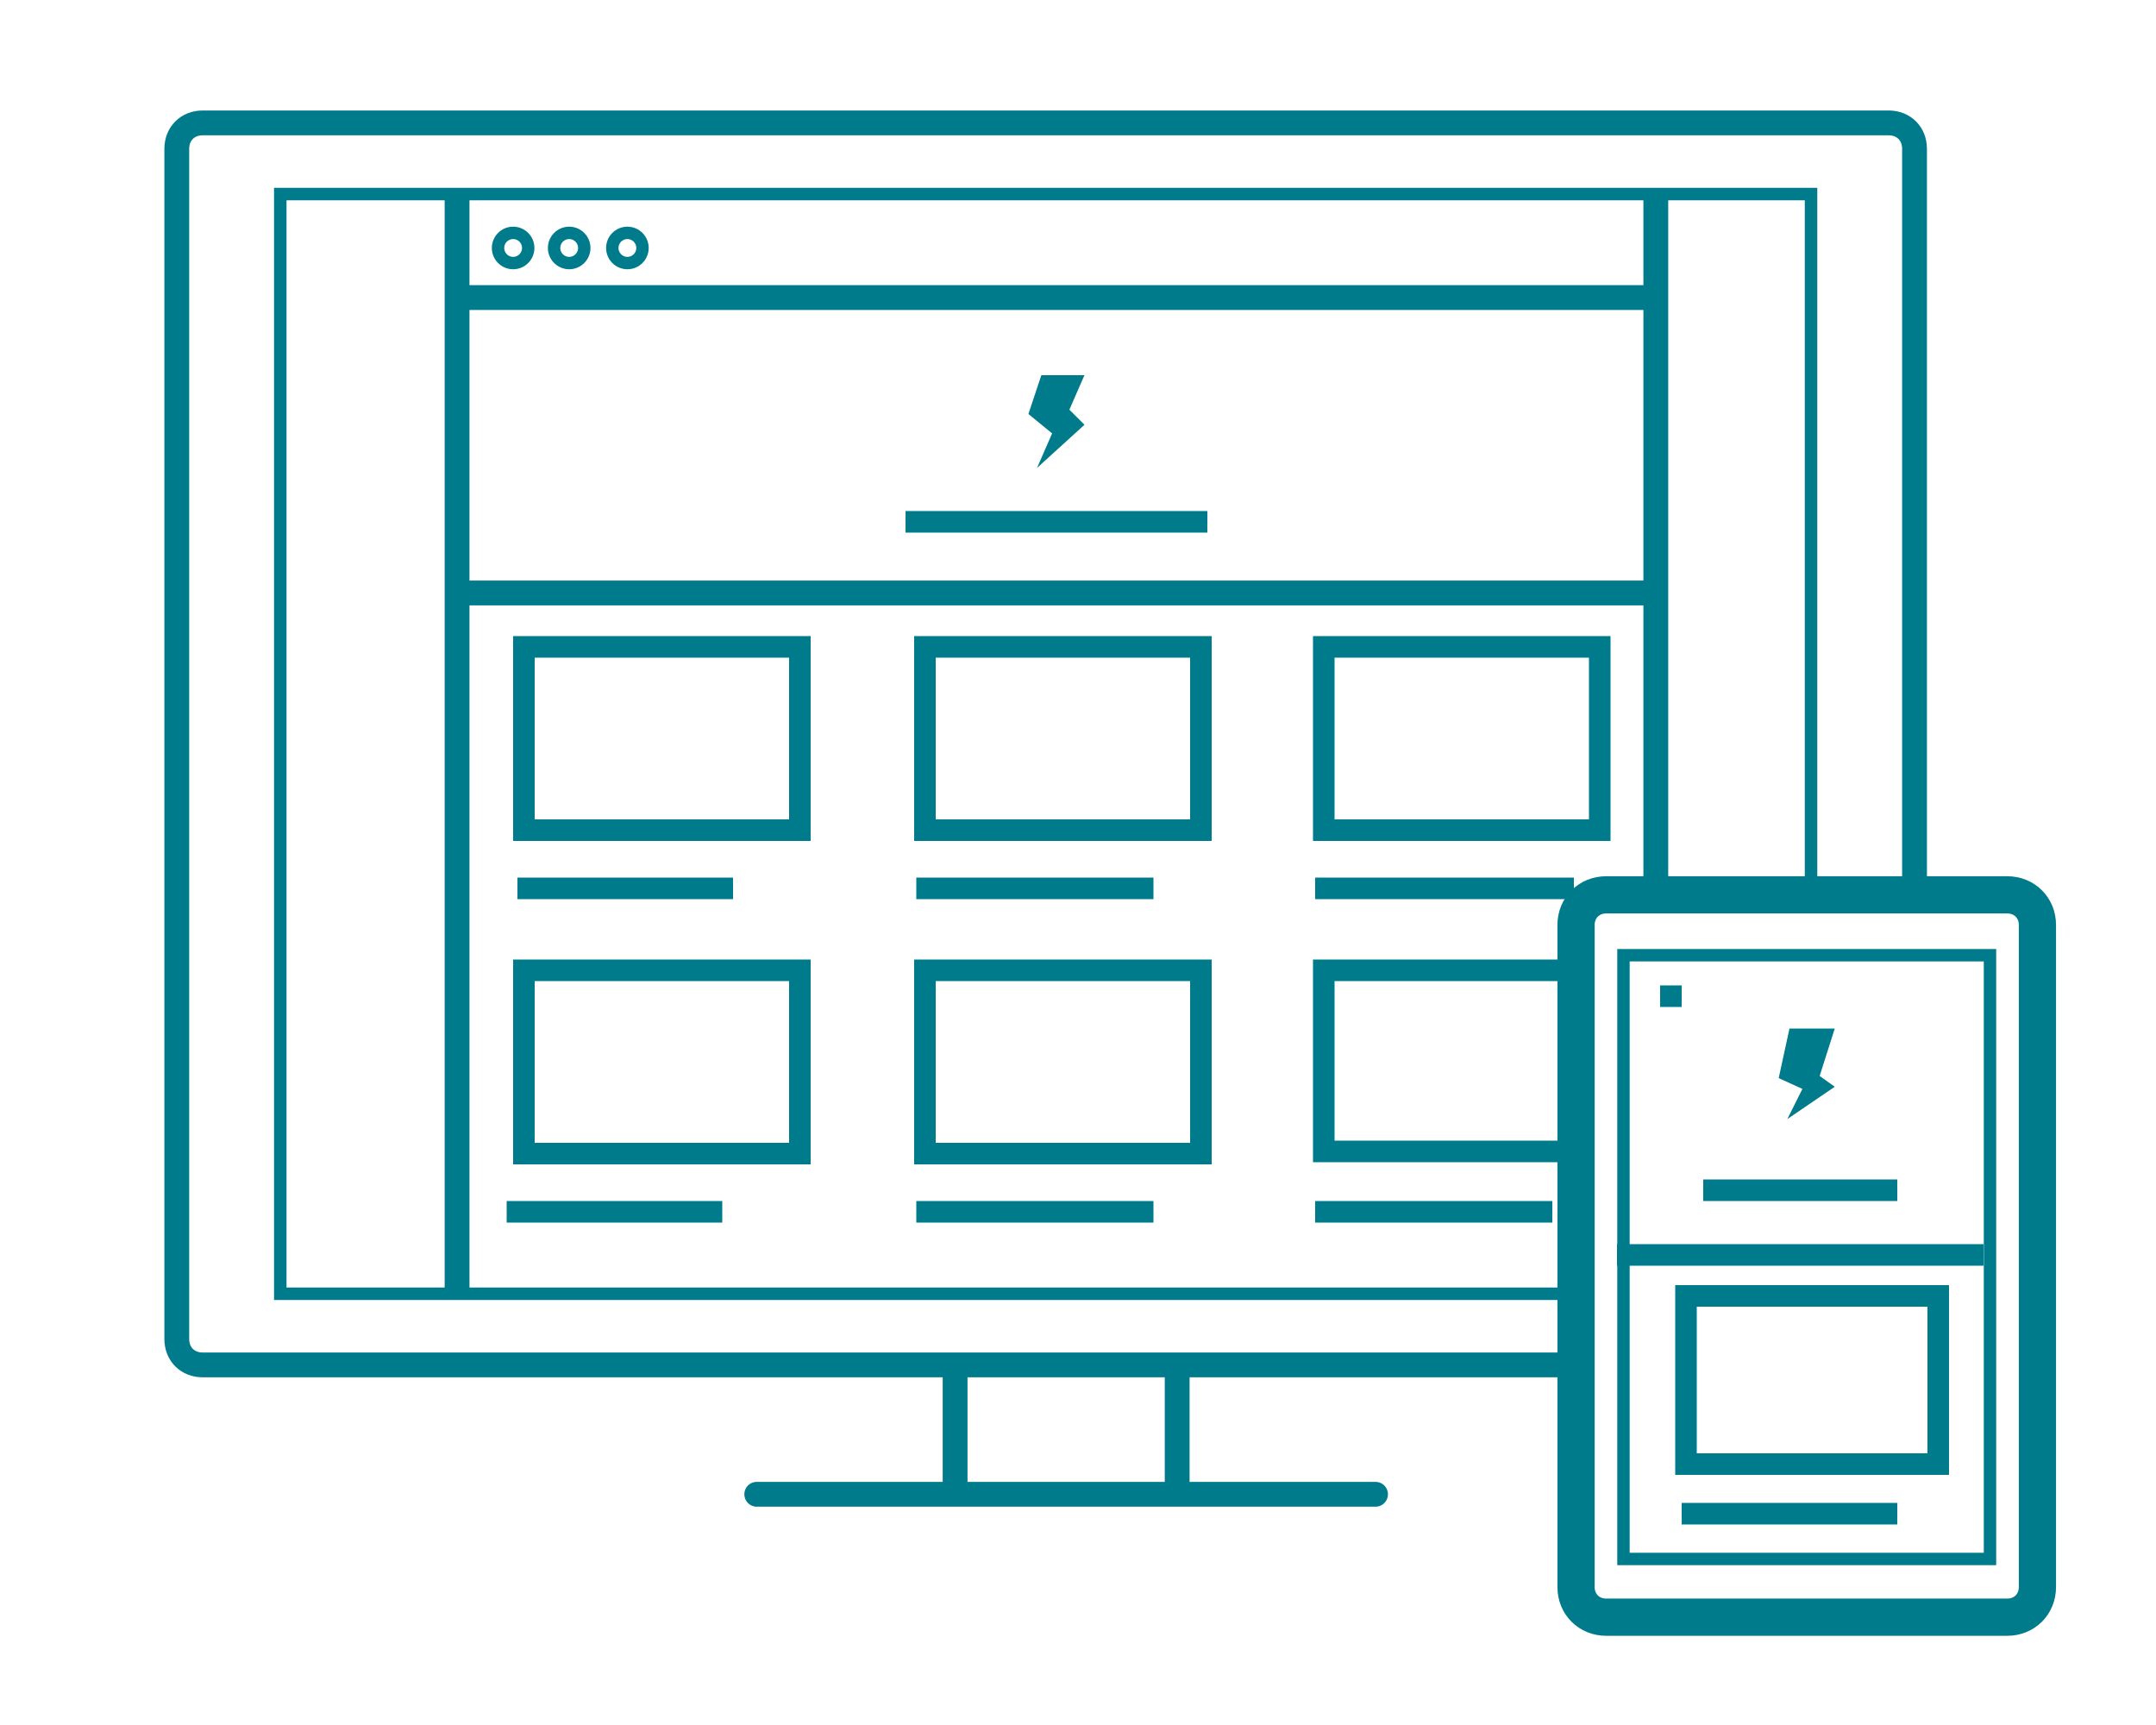 <?xml version="1.0" encoding="utf-8"?>
<!-- Generator: Adobe Illustrator 18.1.0, SVG Export Plug-In . SVG Version: 6.00 Build 0)  -->
<!DOCTYPE svg PUBLIC "-//W3C//DTD SVG 1.1//EN" "http://www.w3.org/Graphics/SVG/1.1/DTD/svg11.dtd">
<svg version="1.1" id="Layer_1" xmlns="http://www.w3.org/2000/svg" xmlns:xlink="http://www.w3.org/1999/xlink" x="0px" y="0px"
	 viewBox="0 0 100 80" enable-background="new 0 0 100 80" xml:space="preserve">
<g>
	<g>
		<line fill="none" stroke="#007B8B" stroke-width="1.151" stroke-miterlimit="10" x1="54.6" y1="63.2" x2="54.6" y2="69.2"/>
		<line fill="none" stroke="#007B8B" stroke-width="1.151" stroke-miterlimit="10" x1="44.3" y1="69.2" x2="44.3" y2="63.2"/>
		
			<line fill="none" stroke="#007B8B" stroke-width="1.151" stroke-linecap="round" stroke-miterlimit="10" x1="63.8" y1="69.3" x2="35.1" y2="69.3"/>
		<path fill="none" stroke="#007B8B" stroke-width="1.151" stroke-miterlimit="10" d="M73,63.3H9.4c-0.7,0-1.2-0.5-1.2-1.2V6.9
			c0-0.7,0.5-1.2,1.2-1.2h78.2c0.7,0,1.2,0.5,1.2,1.2v34.5"/>
		<polyline fill="none" stroke="#007B8B" stroke-width="0.579" stroke-miterlimit="10" points="73.3,60 13,60 13,9 84,9 84,41.4 		
			"/>
		<g>
			<line fill="none" stroke="#007B8B" stroke-width="1.151" stroke-miterlimit="10" x1="76.8" y1="9.2" x2="76.8" y2="41.3"/>
			<line fill="none" stroke="#007B8B" stroke-width="1.151" stroke-miterlimit="10" x1="21.2" y1="59.8" x2="21.2" y2="9.2"/>
			<line fill="none" stroke="#007B8B" stroke-width="1.151" stroke-miterlimit="10" x1="76.8" y1="27.5" x2="21.1" y2="27.5"/>
			<line fill="none" stroke="#007B8B" stroke-width="1.151" stroke-miterlimit="10" x1="76.8" y1="13.8" x2="21.1" y2="13.8"/>
			<circle fill="none" stroke="#007B8B" stroke-width="0.575" stroke-miterlimit="10" cx="23.8" cy="11.5" r="0.7"/>
			<circle fill="none" stroke="#007B8B" stroke-width="0.575" stroke-miterlimit="10" cx="26.4" cy="11.5" r="0.7"/>
			<circle fill="none" stroke="#007B8B" stroke-width="0.575" stroke-miterlimit="10" cx="29.1" cy="11.5" r="0.7"/>
			<rect x="24.3" y="30" fill="none" stroke="#007B8B" stroke-miterlimit="10" width="12.8" height="8.5"/>
			<line fill="none" stroke="#007B8B" stroke-miterlimit="10" x1="42" y1="24.2" x2="56" y2="24.2"/>
			<g>
				<polygon fill="#007B8B" points="50.3,17.4 48.3,17.4 47.7,19.2 48.8,20.1 48.1,21.7 50.3,19.7 49.6,19 50.3,17.4 				"/>
			</g>
			<line fill="none" stroke="#007B8B" stroke-miterlimit="10" x1="24" y1="41.2" x2="34" y2="41.2"/>
			<rect x="42.9" y="30" fill="none" stroke="#007B8B" stroke-miterlimit="10" width="12.8" height="8.5"/>
			<line fill="none" stroke="#007B8B" stroke-linecap="square" stroke-miterlimit="10" x1="43" y1="41.2" x2="53" y2="41.2"/>
			<rect x="61.4" y="30" fill="none" stroke="#007B8B" stroke-miterlimit="10" width="12.8" height="8.5"/>
			<line fill="none" stroke="#007B8B" stroke-miterlimit="10" x1="61" y1="41.2" x2="73" y2="41.2"/>
			<rect x="24.3" y="45" fill="none" stroke="#007B8B" stroke-miterlimit="10" width="12.8" height="8.5"/>
			<line fill="none" stroke="#007B8B" stroke-linecap="square" stroke-miterlimit="10" x1="24" y1="56.2" x2="33" y2="56.2"/>
			<rect x="42.9" y="45" fill="none" stroke="#007B8B" stroke-miterlimit="10" width="12.8" height="8.5"/>
			<line fill="none" stroke="#007B8B" stroke-linecap="square" stroke-miterlimit="10" x1="43" y1="56.2" x2="53" y2="56.2"/>
			<polyline fill="none" stroke="#007B8B" stroke-miterlimit="10" points="73,53.4 61.4,53.4 61.4,45 72.7,45 			"/>
			<line fill="none" stroke="#007B8B" stroke-miterlimit="10" x1="61" y1="56.2" x2="72" y2="56.2"/>
		</g>
	</g>
	<g>
		<path fill="none" stroke="#007B8B" stroke-width="1.726" stroke-miterlimit="10" d="M93.1,75H74.5c-0.8,0-1.4-0.6-1.4-1.4V42.9
			c0-0.8,0.6-1.4,1.4-1.4h18.6c0.8,0,1.4,0.6,1.4,1.4v30.7C94.5,74.4,93.9,75,93.1,75z"/>
		<rect x="75.3" y="44.3" fill="none" stroke="#007B8B" stroke-width="0.575" stroke-miterlimit="10" width="17" height="28"/>
		<rect x="78.2" y="60.1" fill="none" stroke="#007B8B" stroke-miterlimit="10" width="11.7" height="7.8"/>
		<line fill="none" stroke="#007B8B" stroke-miterlimit="10" x1="79" y1="55.2" x2="88" y2="55.2"/>
		<g>
			<polygon fill="#007B8B" points="85.1,47.7 83,47.7 82.5,50 83.6,50.5 82.9,51.9 85.1,50.4 84.4,49.9 85.1,47.7 			"/>
		</g>
		<line fill="none" stroke="#007B8B" stroke-miterlimit="10" x1="78" y1="70.2" x2="88" y2="70.2"/>
		<g>
			<line fill="none" stroke="#007B8B" stroke-miterlimit="10" x1="77" y1="46.2" x2="78" y2="46.2"/>
		</g>
	</g>
	<line fill="none" stroke="#007B8B" stroke-miterlimit="10" x1="75" y1="58.2" x2="92" y2="58.2"/>
</g>
</svg>
